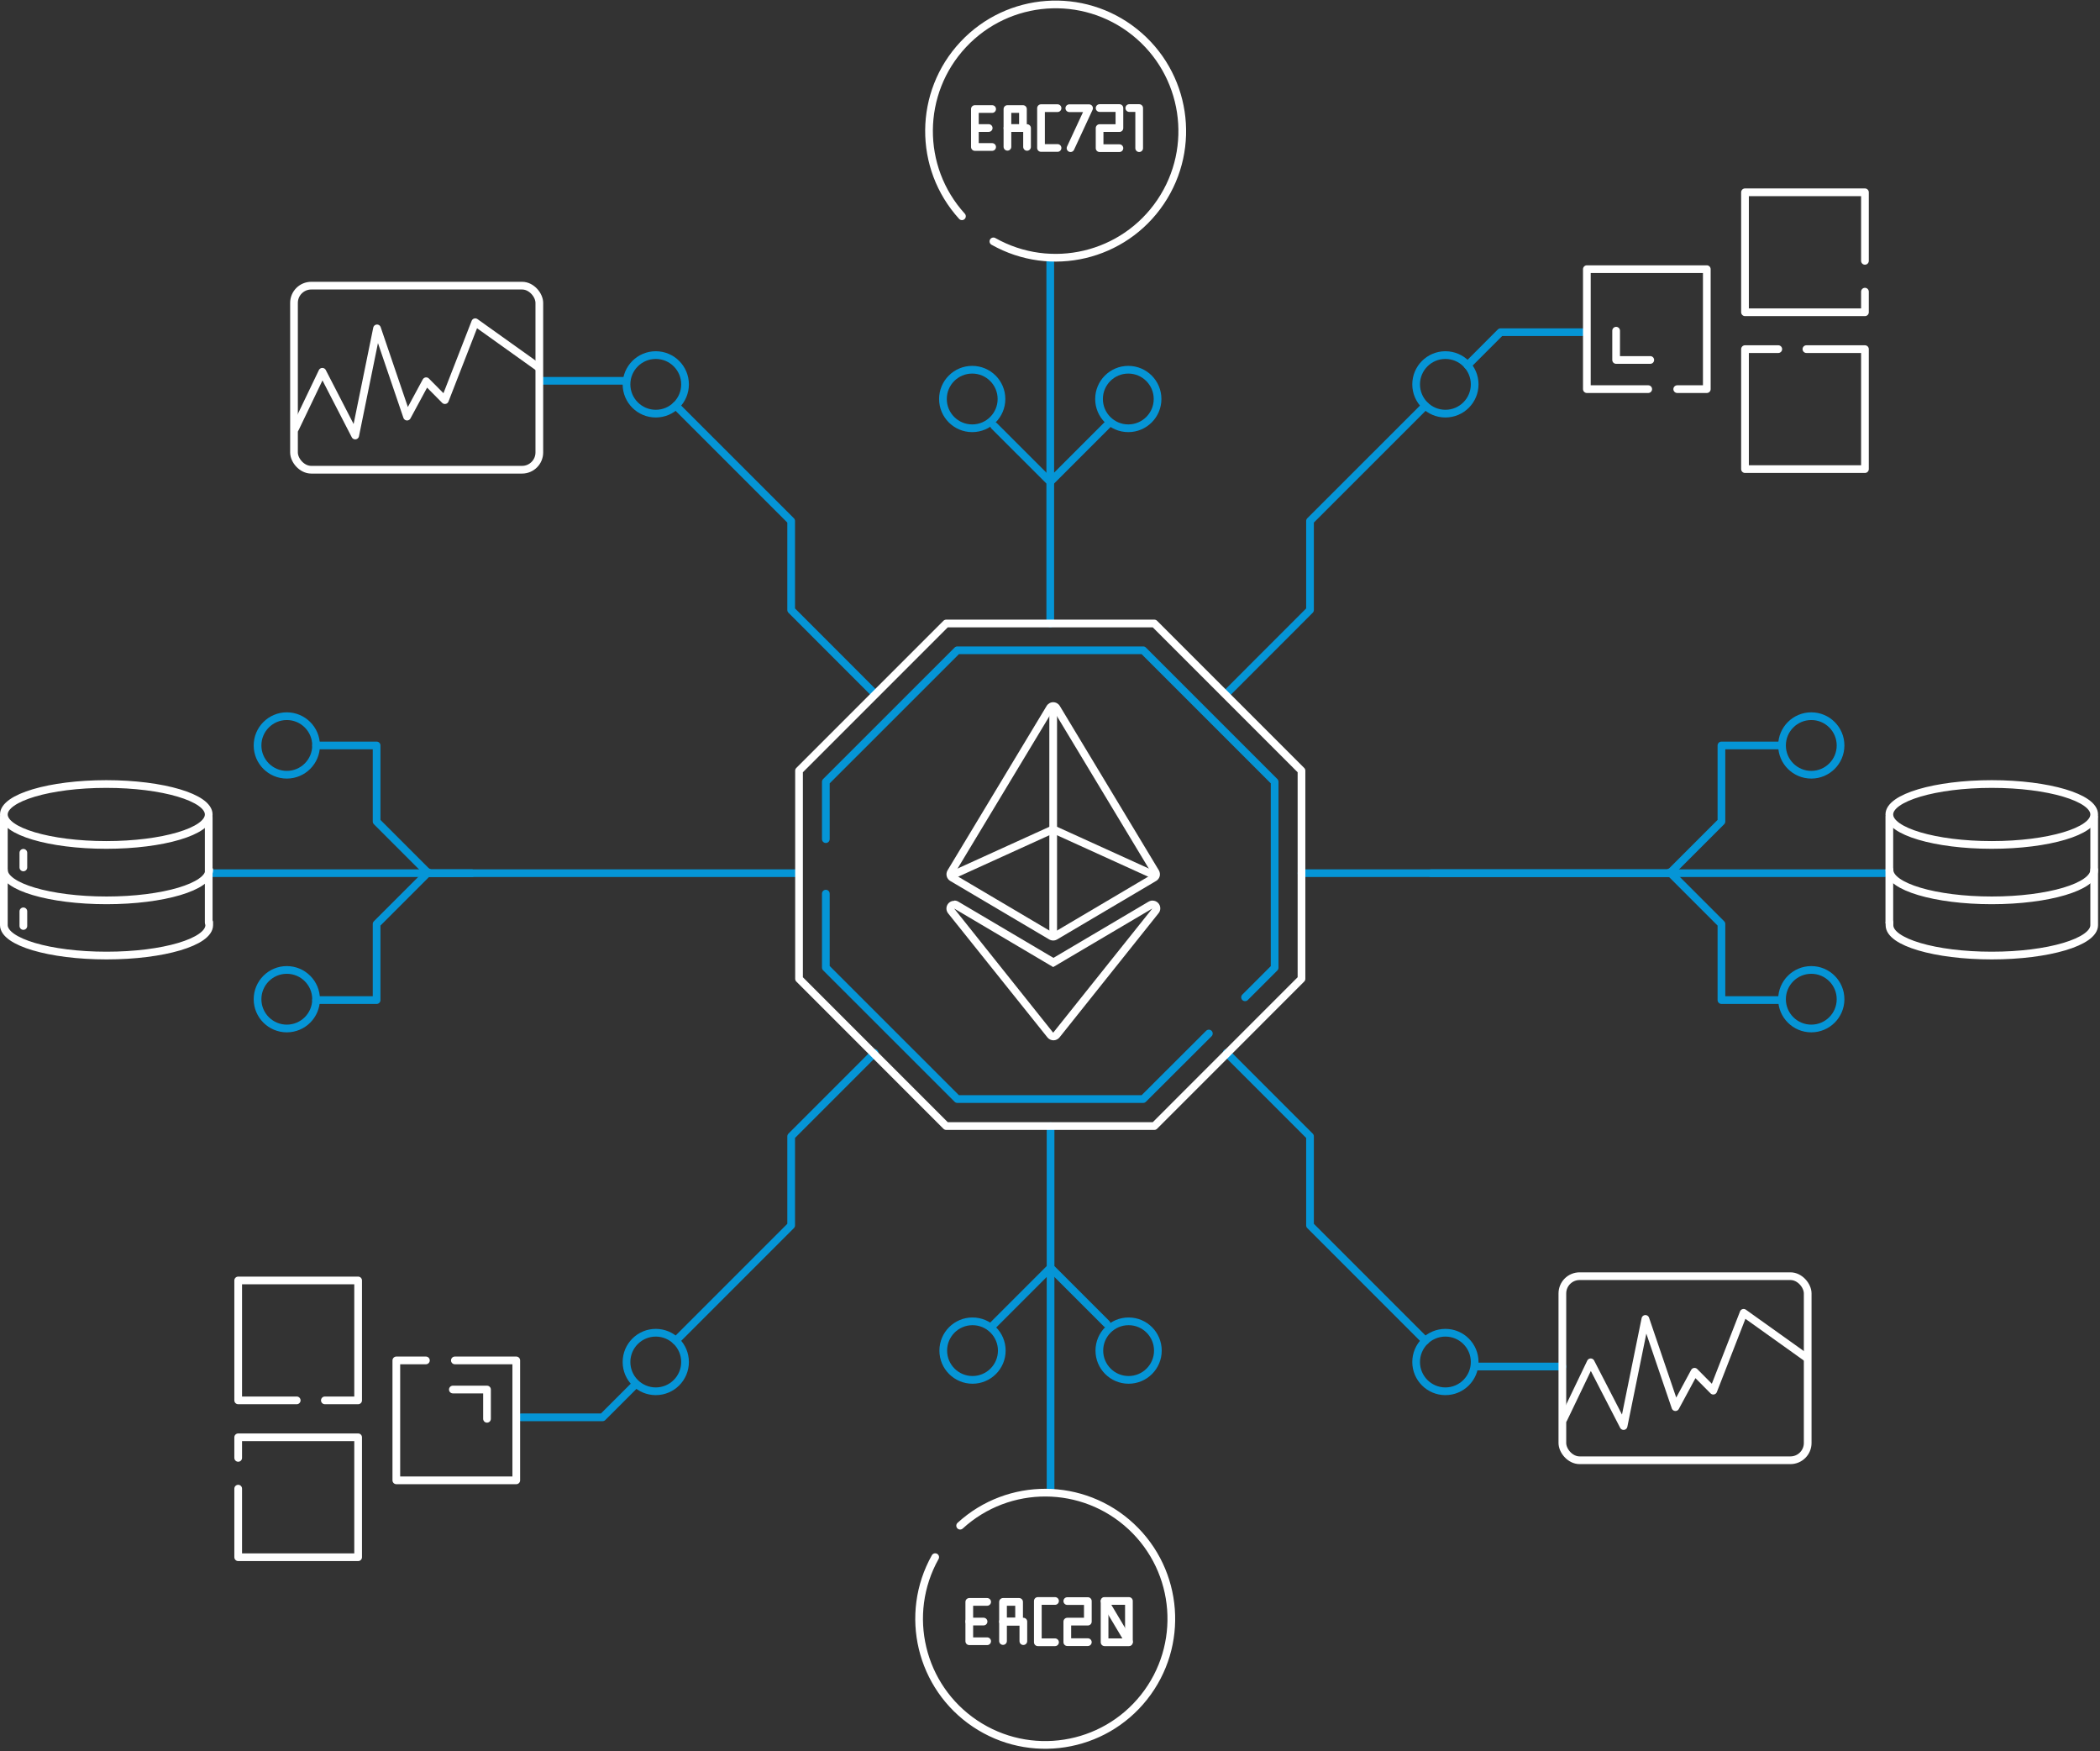 <svg width="409px" height="341px" viewBox="0 0 409 341" version="1.1" xmlns="http://www.w3.org/2000/svg" xmlns:xlink="http://www.w3.org/1999/xlink">
    <rect x="0" y="0" width="409" height="341" fill="#333333" stroke="none"/>
    <!-- Generator: Sketch 50.2 (55047) - http://www.bohemiancoding.com/sketch -->
    <desc>Created with Sketch.</desc>
    <defs></defs>
    <g id="Page-1" stroke="none" stroke-width="1" fill="none" fill-rule="evenodd">
        <g id="Static-Design" transform="translate(-105, -123)">
            <g id="Home" transform="translate(-1, -1)">
                <g id="graphic" transform="translate(106, 124)">
                    <polyline id="Shape" stroke="#0595D6" stroke-width="1.5" stroke-linecap="round" stroke-linejoin="round" points="204.61 219.28 204.61 246.83 215.53 257.75"></polyline>
                    <circle id="Oval" stroke="#0595D6" stroke-width="1.5" stroke-linecap="round" stroke-linejoin="round" cx="219.81" cy="262.98" r="5.7"></circle>
                    <polyline id="Shape" stroke="#0595D6" stroke-width="1.5" stroke-linecap="round" stroke-linejoin="round" points="193.21 258.23 204.61 246.83 204.61 290.53"></polyline>
                    <circle id="Oval" stroke="#0595D6" stroke-width="1.5" stroke-linecap="round" stroke-linejoin="round" cx="189.41" cy="262.98" r="5.7"></circle>
                    <path d="M187,297.07 C196.45,288.432 210.951,288.503 220.316,297.233 C229.682,305.964 230.769,320.424 222.815,330.457 C214.861,340.489 200.534,342.728 189.898,335.601 C179.262,328.474 175.885,314.371 182.14,303.2" id="Shape" stroke="#FFFFFF" stroke-width="1.5" stroke-linecap="round" stroke-linejoin="round"></path>
                    <polyline id="Shape" stroke="#0595D6" stroke-width="1.5" stroke-linecap="round" stroke-linejoin="round" points="170.34 135.04 154.09 118.78 154.09 101.44 131.63 78.99"></polyline>
                    <circle id="Oval" stroke="#0595D6" stroke-width="1.5" stroke-linecap="round" stroke-linejoin="round" cx="127.72" cy="74.84" r="5.7"></circle>
                    <polyline id="Shape" stroke="#0595D6" stroke-width="1.5" stroke-linecap="round" stroke-linejoin="round" points="238.89 135.04 255.14 118.78 255.14 101.44 277.6 78.99"></polyline>
                    <circle id="Oval" stroke="#0595D6" stroke-width="1.5" stroke-linecap="round" stroke-linejoin="round" cx="281.51" cy="74.84" r="5.7"></circle>
                    <polyline id="Shape" stroke="#0595D6" stroke-width="1.5" stroke-linecap="round" stroke-linejoin="round" points="238.89 205.01 255.14 221.26 255.14 238.6 277.6 261.06"></polyline>
                    <circle id="Oval" stroke="#0595D6" stroke-width="1.5" stroke-linecap="round" stroke-linejoin="round" cx="281.51" cy="265.2" r="5.7"></circle>
                    <polyline id="Shape" stroke="#0595D6" stroke-width="1.5" stroke-linecap="round" stroke-linejoin="round" points="170.34 205.01 154.09 221.26 154.09 238.6 131.63 261.06"></polyline>
                    <circle id="Oval" stroke="#0595D6" stroke-width="1.5" stroke-linecap="round" stroke-linejoin="round" cx="127.72" cy="265.2" r="5.7"></circle>
                    <path d="M160.84,163.39 L160.84,152.22 L186.45,126.62 L222.65,126.62 L248.25,152.22 L248.25,188.43 L242.49,194.19 M235.44,201.24 L222.65,214 L186.45,214 L160.84,188.4 L160.84,174" id="Shape" stroke="#0595D6" stroke-width="1.5" stroke-linecap="round" stroke-linejoin="round"></path>
                    <polyline id="Shape" stroke="#0595D6" stroke-width="1.5" stroke-linecap="round" stroke-linejoin="round" points="204.55 121.4 204.55 93.84 193.62 82.92"></polyline>
                    <circle id="Oval" stroke="#0595D6" stroke-width="1.5" stroke-linecap="round" stroke-linejoin="round" cx="189.35" cy="77.69" r="5.7"></circle>
                    <polyline id="Shape" stroke="#0595D6" stroke-width="1.5" stroke-linecap="round" stroke-linejoin="round" points="215.95 82.44 204.55 93.84 204.55 50.14"></polyline>
                    <circle id="Oval" stroke="#0595D6" stroke-width="1.5" stroke-linecap="round" stroke-linejoin="round" cx="219.75" cy="77.69" r="5.7"></circle>
                    <path d="M187.35,42.11 C178.702,32.597 178.814,18.035 187.608,8.656 C196.401,-0.723 210.925,-1.773 220.976,6.245 C231.026,14.262 233.231,28.656 226.04,39.314 C218.85,49.972 204.677,53.318 193.48,47" id="Shape" stroke="#FFFFFF" stroke-width="1.5" stroke-linecap="round" stroke-linejoin="round"></path>
                    <polyline id="Shape" stroke="#0595D6" stroke-width="1.5" stroke-linecap="round" stroke-linejoin="round" points="285.82 71.12 292.25 64.68 308.11 64.68"></polyline>
                    <polyline id="Shape" stroke="#FFFFFF" stroke-width="1.5" stroke-linecap="round" stroke-linejoin="round" points="351.82 67.98 363.22 67.98 363.22 91.34 339.86 91.34 339.86 67.98 346.34 67.98"></polyline>
                    <polyline id="Shape" stroke="#FFFFFF" stroke-width="1.5" stroke-linecap="round" stroke-linejoin="round" points="321.01 75.77 309.06 75.77 309.06 52.41 332.42 52.41 332.42 75.77 326.66 75.77"></polyline>
                    <polyline id="Shape" stroke="#FFFFFF" stroke-width="1.5" stroke-linecap="round" stroke-linejoin="round" points="363.22 56.79 363.22 60.8 339.86 60.8 339.86 37.44 363.22 37.44 363.22 50.79"></polyline>
                    <polyline id="Shape" stroke="#FFFFFF" stroke-width="1.5" stroke-linecap="round" stroke-linejoin="round" points="321.41 70.09 314.76 70.09 314.76 64.39"></polyline>
                    <polyline id="Shape" stroke="#0595D6" stroke-width="1.5" stroke-linecap="round" stroke-linejoin="round" points="123.79 269.54 117.36 275.97 101.5 275.97"></polyline>
                    <polyline id="Shape" stroke="#FFFFFF" stroke-width="1.5" stroke-linecap="round" stroke-linejoin="round" points="57.79 272.67 46.39 272.67 46.39 249.32 69.75 249.32 69.75 272.67 63.27 272.67"></polyline>
                    <polyline id="Shape" stroke="#FFFFFF" stroke-width="1.5" stroke-linecap="round" stroke-linejoin="round" points="88.59 264.89 100.55 264.89 100.55 288.24 77.19 288.24 77.19 264.89 82.95 264.89"></polyline>
                    <polyline id="Shape" stroke="#FFFFFF" stroke-width="1.5" stroke-linecap="round" stroke-linejoin="round" points="46.39 283.87 46.39 279.86 69.75 279.86 69.75 303.21 46.39 303.21 46.39 289.86"></polyline>
                    <polyline id="Shape" stroke="#FFFFFF" stroke-width="1.5" stroke-linecap="round" stroke-linejoin="round" points="88.2 270.56 94.85 270.56 94.85 276.26"></polyline>
                    <polyline id="Shape" stroke="#0595D6" stroke-width="1.5" stroke-linecap="round" stroke-linejoin="round" points="253.48 170.02 325.21 170.02 335.27 159.96 335.27 145.15 347.06 145.15"></polyline>
                    <polyline id="Shape" stroke="#0595D6" stroke-width="1.5" stroke-linecap="round" stroke-linejoin="round" points="325.21 169.85 335.27 179.91 335.27 194.73 347.06 194.73"></polyline>
                    <circle id="Oval" stroke="#0595D6" stroke-width="1.5" stroke-linecap="round" stroke-linejoin="round" cx="352.77" cy="145.15" r="5.7"></circle>
                    <circle id="Oval" stroke="#0595D6" stroke-width="1.5" stroke-linecap="round" stroke-linejoin="round" cx="352.77" cy="194.56" r="5.7"></circle>
                    <path d="M278.74,170.02 L367.02,170.02" id="Shape" stroke="#0595D6" stroke-width="1.5" stroke-linecap="round" stroke-linejoin="round"></path>
                    <ellipse id="Oval" stroke="#FFFFFF" stroke-width="1.5" stroke-linecap="round" stroke-linejoin="round" cx="387.92" cy="158.59" rx="19.95" ry="5.93"></ellipse>
                    <path d="M407.87,169.38 C407.87,172.65 398.94,175.31 387.92,175.31 C376.9,175.31 368,172.65 368,169.38" id="Shape" stroke="#FFFFFF" stroke-width="1.5" stroke-linecap="round" stroke-linejoin="round"></path>
                    <path d="M407.87,159.13 L407.87,180.13 C407.87,183.41 398.94,186.06 387.92,186.06 C376.9,186.06 368,183.44 368,180.16 L368,179.62" id="Shape" stroke="#FFFFFF" stroke-width="1.5" stroke-linecap="round" stroke-linejoin="round"></path>
                    <path d="M367.97,159.13 L367.97,179.62" id="Shape" stroke="#FFFFFF" stroke-width="1.5" stroke-linecap="round" stroke-linejoin="round"></path>
                    <polyline id="Shape" stroke="#0595D6" stroke-width="1.5" stroke-linecap="round" stroke-linejoin="round" points="155.14 170.02 83.41 170.02 73.35 159.96 73.35 145.15 61.56 145.15"></polyline>
                    <polyline id="Shape" stroke="#0595D6" stroke-width="1.5" stroke-linecap="round" stroke-linejoin="round" points="83.41 169.85 73.35 179.91 73.35 194.73 61.56 194.73"></polyline>
                    <circle id="Oval" stroke="#0595D6" stroke-width="1.5" stroke-linecap="round" stroke-linejoin="round" cx="55.86" cy="145.15" r="5.7"></circle>
                    <circle id="Oval" stroke="#0595D6" stroke-width="1.5" stroke-linecap="round" stroke-linejoin="round" cx="55.86" cy="194.56" r="5.7"></circle>
                    <path d="M91.88,170.02 L41.6,170.02" id="Shape" stroke="#0595D6" stroke-width="1.5" stroke-linecap="round" stroke-linejoin="round"></path>
                    <ellipse id="Oval" stroke="#FFFFFF" stroke-width="1.5" stroke-linecap="round" stroke-linejoin="round" cx="20.7" cy="158.59" rx="19.95" ry="5.93"></ellipse>
                    <path d="M0.75,169.38 C0.75,172.65 9.68,175.31 20.75,175.31 C31.82,175.31 40.75,172.65 40.75,169.38" id="Shape" stroke="#FFFFFF" stroke-width="1.5" stroke-linecap="round" stroke-linejoin="round"></path>
                    <path d="M0.75,159.13 L0.75,180.13 C0.75,183.41 9.68,186.06 20.75,186.06 C31.82,186.06 40.75,183.41 40.75,180.13 L40.75,179.59" id="Shape" stroke="#FFFFFF" stroke-width="1.5" stroke-linecap="round" stroke-linejoin="round"></path>
                    <path d="M40.65,159.13 L40.65,179.62" id="Shape" stroke="#FFFFFF" stroke-width="1.5" stroke-linecap="round" stroke-linejoin="round"></path>
                    <path d="M4.55,166.05 L4.55,168.9" id="Shape" stroke="#FFFFFF" stroke-width="1.5" stroke-linecap="round" stroke-linejoin="round"></path>
                    <path d="M4.55,177.45 L4.55,180.3" id="Shape" stroke="#FFFFFF" stroke-width="1.5" stroke-linecap="round" stroke-linejoin="round"></path>
                    <polygon id="Shape" stroke="#FFFFFF" stroke-width="1.5" stroke-linecap="round" stroke-linejoin="round" points="253.48 190.59 224.82 219.26 184.28 219.26 155.62 190.59 155.62 150.06 184.28 121.4 224.82 121.4 253.48 150.06"></polygon>
                    <path d="M287.72,266.08 L304.31,266.08" id="Shape" stroke="#0595D6" stroke-width="1.5" stroke-linecap="round" stroke-linejoin="round"></path>
                    <polyline id="Shape" stroke="#FFFFFF" stroke-width="1.5" stroke-linecap="round" stroke-linejoin="round" points="304.52 276.29 309.81 265.26 316.21 277.67 320.46 256.81 326.31 273.99 330.03 267.1 333.68 270.78 339.59 255.62 351.82 264.35"></polyline>
                    <rect id="Rectangle-path" stroke="#FFFFFF" stroke-width="1.5" stroke-linecap="round" stroke-linejoin="round" x="304.29" y="248.49" width="47.78" height="35.84" rx="3.36"></rect>
                    <path d="M105.3,74.15 L121.89,74.15" id="Shape" stroke="#0595D6" stroke-width="1.5" stroke-linecap="round" stroke-linejoin="round"></path>
                    <polyline id="Shape" stroke="#FFFFFF" stroke-width="1.5" stroke-linecap="round" stroke-linejoin="round" points="57.49 83.42 62.78 72.39 69.18 84.8 73.43 63.94 79.28 81.12 83 74.23 86.65 77.91 92.56 62.74 104.79 71.47"></polyline>
                    <rect id="Rectangle-path" stroke="#FFFFFF" stroke-width="1.5" stroke-linecap="round" stroke-linejoin="round" x="57.26" y="55.62" width="47.78" height="35.84" rx="3.36"></rect>
                    <polyline id="Shape" stroke="#FFFFFF" stroke-width="1.5" stroke-linecap="round" stroke-linejoin="round" points="193.23 28.62 189.87 28.62 189.87 24.93 189.87 21.23 193.23 21.23"></polyline>
                    <path d="M192.56,24.93 L189.87,24.93" id="Shape" stroke="#FFFFFF" stroke-width="1.5" stroke-linecap="round" stroke-linejoin="round"></path>
                    <polyline id="Shape" stroke="#FFFFFF" stroke-width="1.5" stroke-linecap="round" stroke-linejoin="round" points="196.21 28.58 196.21 21.23 199.23 21.23 199.23 24.94 196.65 24.94"></polyline>
                    <polyline id="Shape" stroke="#FFFFFF" stroke-width="1.5" stroke-linecap="round" stroke-linejoin="round" points="205.97 21.06 202.75 21.06 202.75 28.81 205.97 28.81"></polyline>
                    <polyline id="Shape" stroke="#FFFFFF" stroke-width="1.5" stroke-linecap="round" stroke-linejoin="round" points="196.21 24.94 200.03 24.94 200.03 28.6"></polyline>
                    <polyline id="Shape" stroke="#FFFFFF" stroke-width="1.5" stroke-linecap="round" stroke-linejoin="round" points="208.26 21.07 212.11 21.07 208.5 28.85"></polyline>
                    <polyline id="Shape" stroke="#FFFFFF" stroke-width="1.5" stroke-linecap="round" stroke-linejoin="round" points="214.16 21.04 218.02 21.04 218.02 24.94 214.16 24.94 214.16 28.85 218.02 28.85"></polyline>
                    <polyline id="Shape" stroke="#FFFFFF" stroke-width="1.5" stroke-linecap="round" stroke-linejoin="round" points="219.94 21.04 221.87 21.04 221.87 28.85"></polyline>
                    <polyline id="Shape" stroke="#FFFFFF" stroke-width="1.5" stroke-linecap="round" stroke-linejoin="round" points="192.26 319.57 188.78 319.57 188.78 315.74 188.78 311.91 192.26 311.91"></polyline>
                    <path d="M191.56,315.74 L188.78,315.74" id="Shape" stroke="#FFFFFF" stroke-width="1.5" stroke-linecap="round" stroke-linejoin="round"></path>
                    <polyline id="Shape" stroke="#FFFFFF" stroke-width="1.5" stroke-linecap="round" stroke-linejoin="round" points="195.35 319.53 195.35 311.91 198.48 311.91 198.48 315.75 195.8 315.75"></polyline>
                    <polyline id="Shape" stroke="#FFFFFF" stroke-width="1.5" stroke-linecap="round" stroke-linejoin="round" points="205.48 311.73 202.13 311.73 202.13 319.77 205.48 319.77"></polyline>
                    <polyline id="Shape" stroke="#FFFFFF" stroke-width="1.5" stroke-linecap="round" stroke-linejoin="round" points="195.35 315.75 199.31 315.75 199.31 319.55"></polyline>
                    <rect id="Rectangle-path" stroke="#FFFFFF" stroke-width="1.5" stroke-linecap="round" stroke-linejoin="round" x="215.13" y="311.73" width="4.74" height="8.04"></rect>
                    <polyline id="Shape" stroke="#FFFFFF" stroke-width="1.5" stroke-linecap="round" stroke-linejoin="round" points="207.87 311.75 211.87 311.75 211.87 315.75 207.87 315.75 207.87 319.75 211.87 319.75"></polyline>
                    <path d="M215.14,311.75 L219.87,319.69" id="Shape" stroke="#FFFFFF" stroke-width="1.5" stroke-linecap="round" stroke-linejoin="round"></path>
                    <path d="M205.12,138.23 L224.41,170.23 L205.12,181.63 L185.83,170.23 L205.12,138.23 Z M205.12,136.73 C204.595,136.733 204.11,137.009 203.84,137.46 L184.55,169.46 C184.122,170.175 184.355,171.102 185.07,171.53 L204.36,182.93 C204.593,183.059 204.854,183.128 205.12,183.13 C205.391,183.13 205.657,183.058 205.89,182.92 L225.17,171.53 C225.517,171.325 225.769,170.991 225.87,170.6 C225.961,170.212 225.9,169.804 225.7,169.46 L206.41,137.46 C206.137,137.008 205.648,136.731 205.12,136.73 Z" id="Shape" fill="#FFFFFF" fill-rule="nonzero"></path>
                    <polyline id="Shape" stroke="#FFFFFF" stroke-width="1.5" stroke-linecap="square" stroke-linejoin="round" points="185.83 170.24 205.12 161.47 224.41 170.24"></polyline>
                    <path d="M205.12,181.64 L205.12,138.23" id="Shape" stroke="#FFFFFF" stroke-width="1.5" stroke-linecap="square" stroke-linejoin="round"></path>
                    <path d="M224.43,176.9 L205.12,201.08 L185.83,176.9 L205.12,188.3 L224.43,176.9 Z M185.83,175.4 C185.253,175.4 184.726,175.731 184.476,176.251 C184.227,176.772 184.298,177.39 184.66,177.84 L204,202 C204.287,202.355 204.719,202.562 205.175,202.562 C205.631,202.562 206.063,202.355 206.35,202 L225.61,177.86 C225.854,177.585 225.986,177.228 225.98,176.86 C225.98,176.035 225.315,175.365 224.49,175.36 L224.29,175.36 C224.078,175.387 223.873,175.459 223.69,175.57 L205.17,186.51 L186.64,175.56 C186.41,175.423 186.148,175.351 185.88,175.35 L185.83,175.4 Z" id="Shape" fill="#FFFFFF" fill-rule="nonzero"></path>
                </g>
            </g>
        </g>
    </g>
</svg>